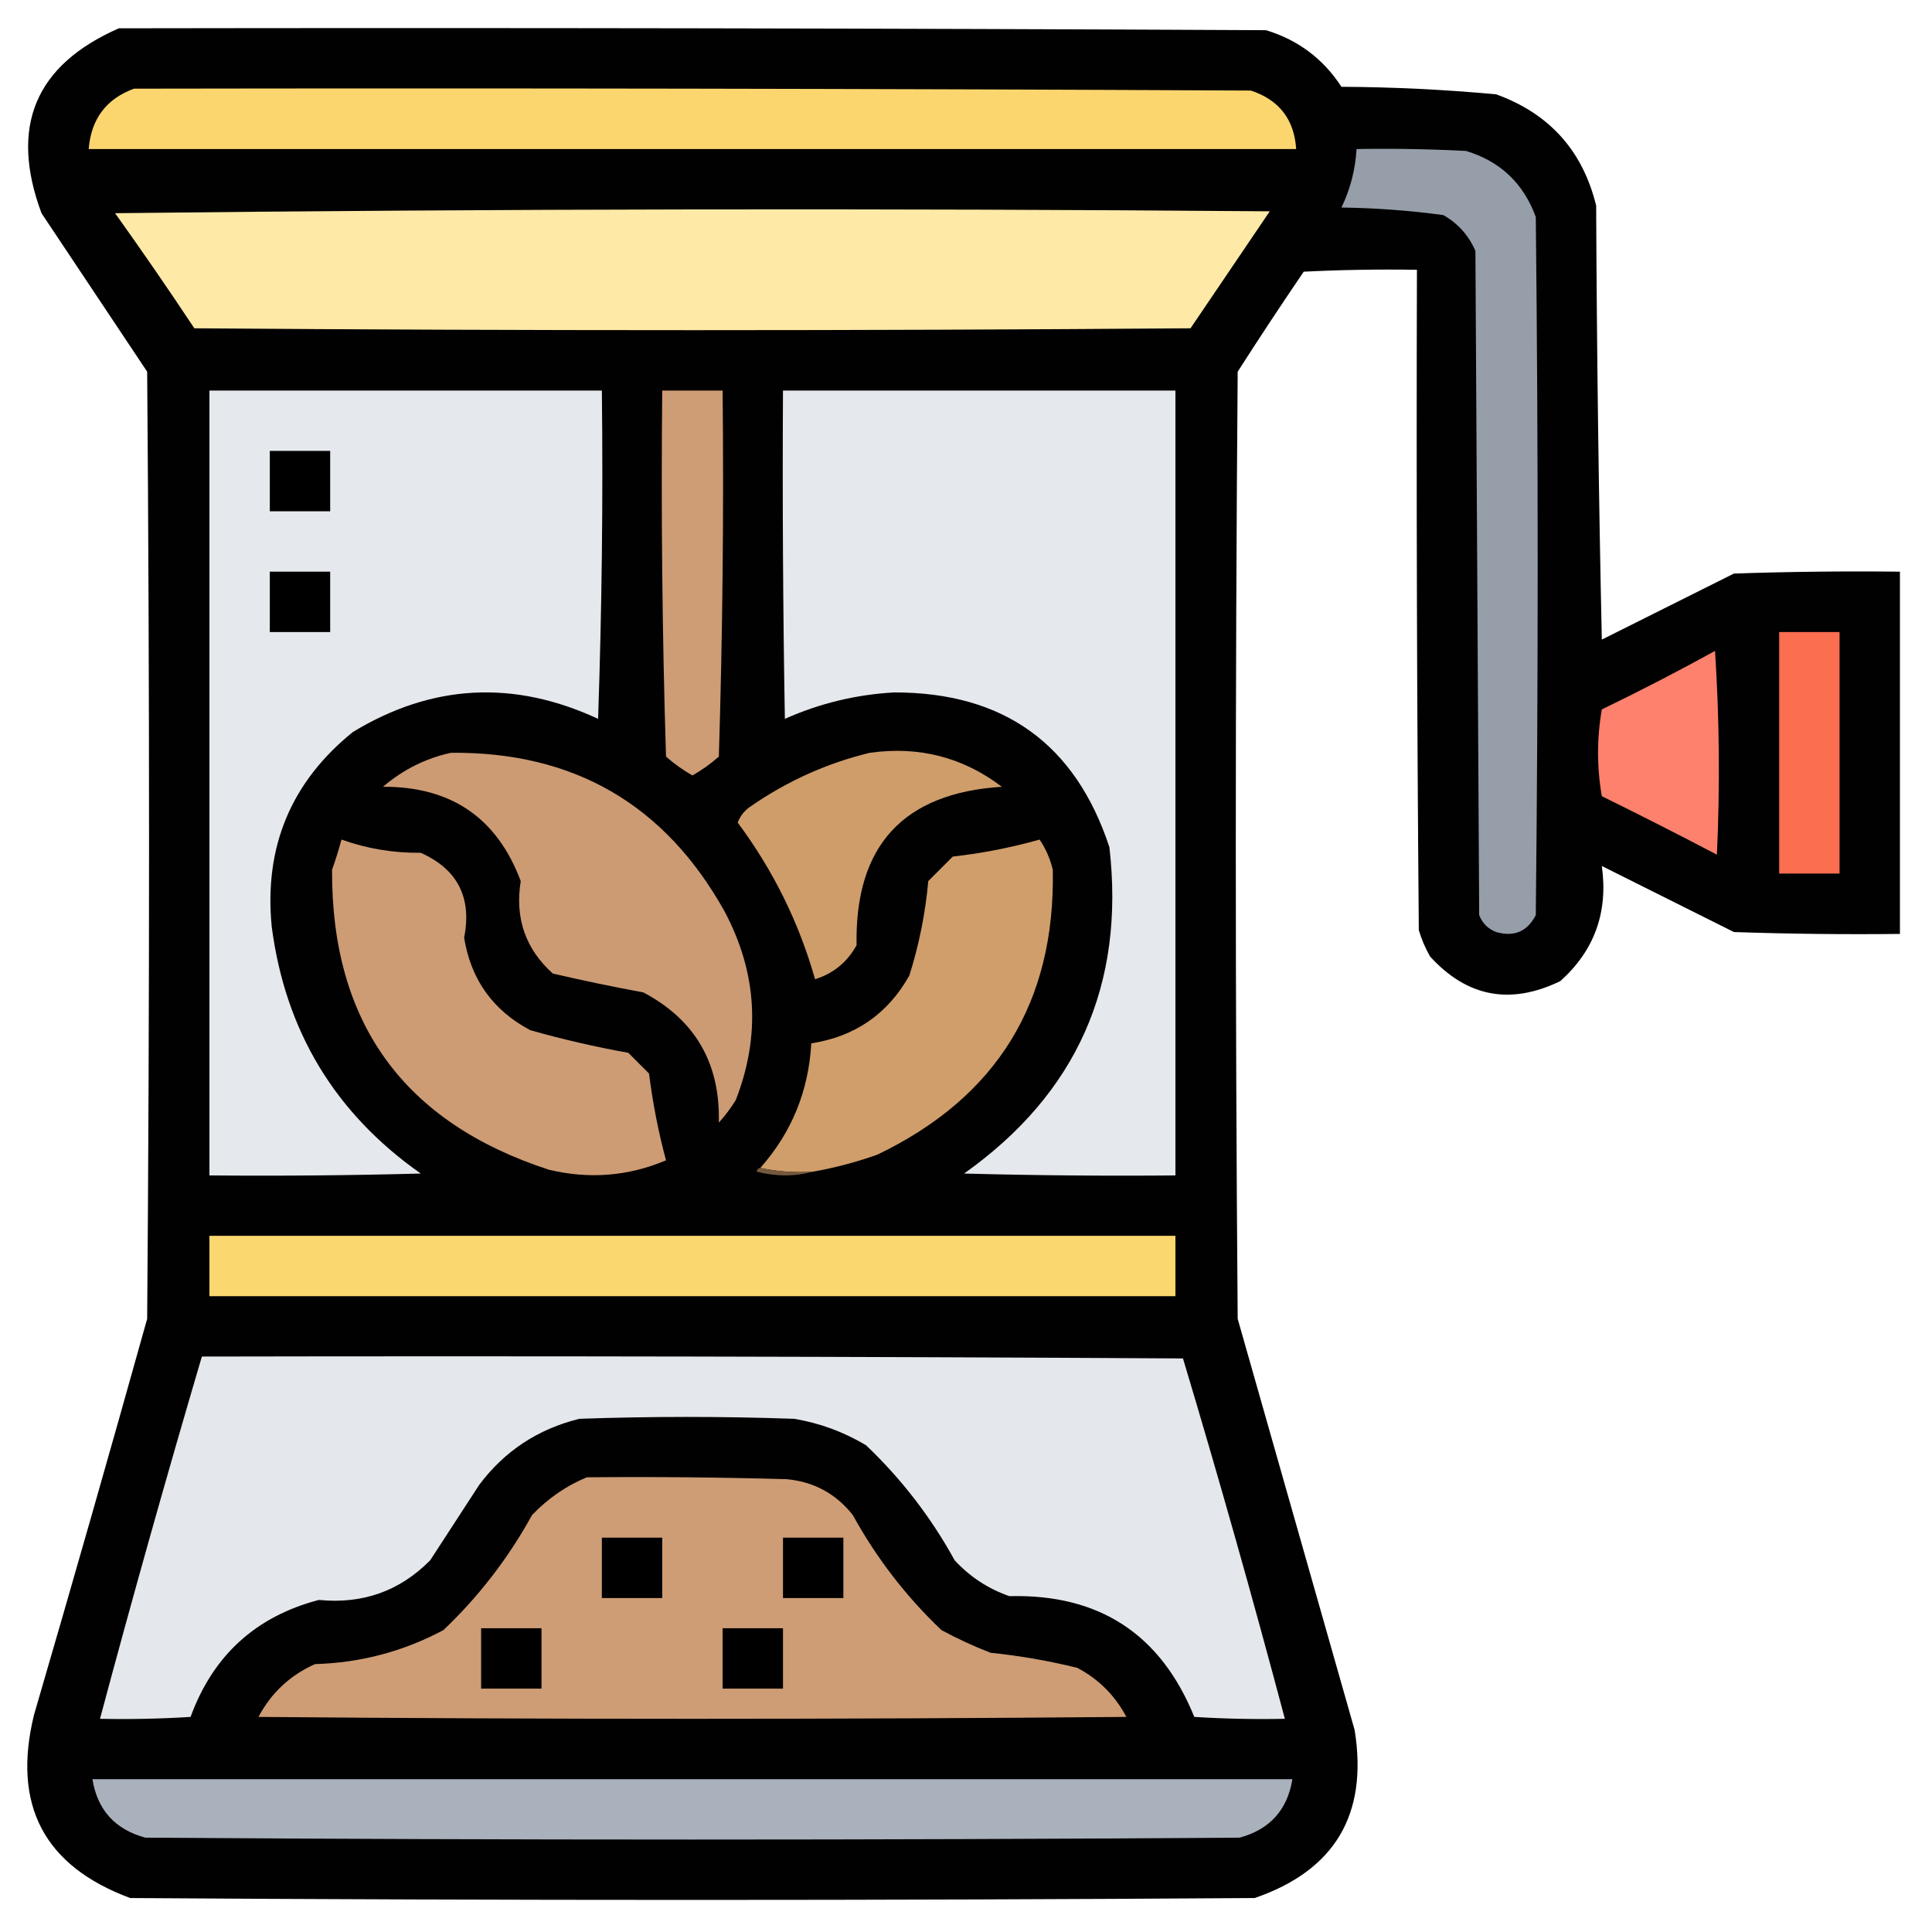 <?xml version="1.0" encoding="UTF-8"?>
<!DOCTYPE svg PUBLIC "-//W3C//DTD SVG 1.1//EN" "http://www.w3.org/Graphics/SVG/1.1/DTD/svg11.dtd">
<svg xmlns="http://www.w3.org/2000/svg" version="1.1" width="512px" height="512px" style="shape-rendering:geometricPrecision; text-rendering:geometricPrecision; image-rendering:optimizeQuality; fill-rule:evenodd; clip-rule:evenodd" xmlns:xlink="http://www.w3.org/1999/xlink">
<g><path style="opacity:0.995" fill="#010000" d="M 31.5,7.5 C 132.834,7.333 234.167,7.5 335.5,8C 343.998,10.58 350.664,15.58 355.5,23C 369.222,23.073 382.888,23.74 396.5,25C 410.606,30.106 419.44,39.939 423,54.5C 423.167,92.838 423.667,131.171 424.5,169.5C 436.167,163.667 447.833,157.833 459.5,152C 474.163,151.5 488.83,151.333 503.5,151.5C 503.5,183.5 503.5,215.5 503.5,247.5C 488.83,247.667 474.163,247.5 459.5,247C 447.833,241.167 436.167,235.333 424.5,229.5C 426.213,241.736 422.546,251.903 413.5,260C 400.291,266.41 388.791,264.243 379,253.5C 377.725,251.283 376.725,248.949 376,246.5C 375.5,188.168 375.333,129.834 375.5,71.5C 365.494,71.334 355.494,71.5 345.5,72C 339.542,80.748 333.709,89.581 328,98.5C 327.333,182.167 327.333,265.833 328,349.5C 338.333,385.833 348.667,422.167 359,458.5C 362.579,480.856 353.745,495.69 332.5,503C 233.167,503.667 133.833,503.667 34.5,503C 11.683,494.537 3.183,478.371 9,454.5C 19.203,419.558 29.203,384.558 39,349.5C 39.667,265.833 39.667,182.167 39,98.5C 29.667,84.5 20.333,70.5 11,56.5C 2.473,33.57 9.306,17.237 31.5,7.5 Z"/></g>
<g><path style="opacity:1" fill="#fbd66f" d="M 35.5,23.5 C 134.167,23.333 232.834,23.5 331.5,24C 338.987,26.476 342.987,31.643 343.5,39.5C 236.833,39.5 130.167,39.5 23.5,39.5C 24.153,31.53 28.153,26.197 35.5,23.5 Z"/></g>
<g><path style="opacity:1" fill="#959ea9" d="M 359.5,39.5 C 369.172,39.334 378.839,39.5 388.5,40C 397.573,42.739 403.74,48.572 407,57.5C 407.667,119.167 407.667,180.833 407,242.5C 404.774,246.861 401.274,248.361 396.5,247C 394.333,246.167 392.833,244.667 392,242.5C 391.667,183.833 391.333,125.167 391,66.5C 389.221,62.388 386.388,59.221 382.5,57C 373.56,55.785 364.56,55.118 355.5,55C 357.846,50.117 359.179,44.95 359.5,39.5 Z"/></g>
<g><path style="opacity:1" fill="#fee9a6" d="M 30.5,56.5 C 132.333,55.334 234.333,55.167 336.5,56C 329.5,66.333 322.5,76.667 315.5,87C 227.5,87.667 139.5,87.667 51.5,87C 44.637,76.655 37.637,66.488 30.5,56.5 Z"/></g>
<g><path style="opacity:1" fill="#e5e8ec" d="M 55.5,103.5 C 90.167,103.5 124.833,103.5 159.5,103.5C 159.833,132.508 159.5,161.508 158.5,190.5C 136.107,180.108 114.44,181.275 93.5,194C 77.13,207.249 69.963,224.416 72,245.5C 75.586,273.181 88.752,295.015 111.5,311C 92.836,311.5 74.17,311.667 55.5,311.5C 55.5,242.167 55.5,172.833 55.5,103.5 Z"/></g>
<g><path style="opacity:1" fill="#ce9d75" d="M 175.5,103.5 C 180.833,103.5 186.167,103.5 191.5,103.5C 191.833,135.84 191.5,168.174 190.5,200.5C 188.343,202.412 186.009,204.079 183.5,205.5C 180.991,204.079 178.657,202.412 176.5,200.5C 175.5,168.174 175.167,135.84 175.5,103.5 Z"/></g>
<g><path style="opacity:1" fill="#e5e8ec" d="M 207.5,103.5 C 242.167,103.5 276.833,103.5 311.5,103.5C 311.5,172.833 311.5,242.167 311.5,311.5C 292.83,311.667 274.164,311.5 255.5,311C 285.356,289.785 298.189,260.952 294,224.5C 284.989,197.145 265.989,183.478 237,183.5C 226.894,184.056 217.227,186.389 208,190.5C 207.5,161.502 207.333,132.502 207.5,103.5 Z"/></g>
<g><path style="opacity:1" fill="#000000" d="M 71.5,119.5 C 76.833,119.5 82.167,119.5 87.5,119.5C 87.5,124.833 87.5,130.167 87.5,135.5C 82.167,135.5 76.833,135.5 71.5,135.5C 71.5,130.167 71.5,124.833 71.5,119.5 Z"/></g>
<g><path style="opacity:1" fill="#000000" d="M 71.5,151.5 C 76.833,151.5 82.167,151.5 87.5,151.5C 87.5,156.833 87.5,162.167 87.5,167.5C 82.167,167.5 76.833,167.5 71.5,167.5C 71.5,162.167 71.5,156.833 71.5,151.5 Z"/></g>
<g><path style="opacity:1" fill="#fb6e50" d="M 471.5,167.5 C 476.833,167.5 482.167,167.5 487.5,167.5C 487.5,188.833 487.5,210.167 487.5,231.5C 482.167,231.5 476.833,231.5 471.5,231.5C 471.5,210.167 471.5,188.833 471.5,167.5 Z"/></g>
<g><path style="opacity:1" fill="#fd816d" d="M 454.5,172.5 C 455.662,190.329 455.829,208.329 455,226.5C 444.911,221.206 434.745,216.039 424.5,211C 423.167,203.333 423.167,195.667 424.5,188C 434.718,183.059 444.718,177.892 454.5,172.5 Z"/></g>
<g><path style="opacity:1" fill="#cc9b74" d="M 119.5,199.5 C 152.037,199.182 176.204,213.182 192,241.5C 200.641,257.746 201.641,274.413 195,291.5C 193.692,293.641 192.192,295.641 190.5,297.5C 190.89,281.766 184.223,270.266 170.5,263C 162.431,261.512 154.431,259.846 146.5,258C 139.257,251.494 136.424,243.327 138,233.5C 131.738,216.763 119.571,208.43 101.5,208.5C 106.81,203.962 112.81,200.962 119.5,199.5 Z"/></g>
<g><path style="opacity:1" fill="#cf9d6a" d="M 230.5,199.5 C 243.518,197.67 255.185,200.67 265.5,208.5C 239.338,210.166 226.505,224.166 227,250.5C 224.51,254.994 220.844,257.994 216,259.5C 211.733,244.466 204.9,230.633 195.5,218C 196.101,216.395 197.101,215.062 198.5,214C 208.323,207.123 218.989,202.289 230.5,199.5 Z"/></g>
<g><path style="opacity:1" fill="#cd9c74" d="M 90.5,222.5 C 97.24,224.908 104.24,226.074 111.5,226C 121.267,230.365 125.1,237.865 123,248.5C 124.785,259.575 130.619,267.742 140.5,273C 149.081,275.435 157.747,277.435 166.5,279C 168.333,280.833 170.167,282.667 172,284.5C 172.977,292.294 174.477,299.961 176.5,307.5C 166.519,311.711 156.185,312.544 145.5,310C 106.951,297.46 87.784,270.96 88,230.5C 88.941,227.846 89.774,225.179 90.5,222.5 Z"/></g>
<g><path style="opacity:1" fill="#d09e6a" d="M 215.5,310.5 C 210.637,310.819 205.97,310.486 201.5,309.5C 209.792,300.142 214.292,289.142 215,276.5C 226.617,274.697 235.283,268.697 241,258.5C 243.575,250.319 245.241,241.986 246,233.5C 248.167,231.333 250.333,229.167 252.5,227C 260.287,226.125 267.953,224.625 275.5,222.5C 277.145,224.925 278.311,227.592 279,230.5C 279.688,265.621 264.188,290.788 232.5,306C 226.938,307.974 221.271,309.474 215.5,310.5 Z"/></g>
<g><path style="opacity:1" fill="#75593c" d="M 201.5,309.5 C 205.97,310.486 210.637,310.819 215.5,310.5C 210.652,311.814 205.652,311.814 200.5,310.5C 200.624,309.893 200.957,309.56 201.5,309.5 Z"/></g>
<g><path style="opacity:1" fill="#fbd76f" d="M 55.5,327.5 C 140.833,327.5 226.167,327.5 311.5,327.5C 311.5,332.833 311.5,338.167 311.5,343.5C 226.167,343.5 140.833,343.5 55.5,343.5C 55.5,338.167 55.5,332.833 55.5,327.5 Z"/></g>
<g><path style="opacity:1" fill="#e4e7eb" d="M 53.5,359.5 C 140.167,359.333 226.834,359.5 313.5,360C 323.006,391.685 332.006,423.519 340.5,455.5C 332.493,455.666 324.493,455.5 316.5,455C 307.607,433.048 291.274,422.381 267.5,423C 261.876,421.044 257.043,417.877 253,413.5C 246.717,402.083 238.884,391.916 229.5,383C 223.601,379.478 217.268,377.145 210.5,376C 191.5,375.333 172.5,375.333 153.5,376C 142.515,378.732 133.681,384.565 127,393.5C 122.667,400.167 118.333,406.833 114,413.5C 105.941,421.65 96.107,425.15 84.5,424C 67.795,428.369 56.461,438.703 50.5,455C 42.507,455.5 34.507,455.666 26.5,455.5C 35.098,423.375 44.098,391.375 53.5,359.5 Z"/></g>
<g><path style="opacity:1" fill="#ce9d75" d="M 155.5,391.5 C 173.17,391.333 190.836,391.5 208.5,392C 215.699,392.683 221.533,395.849 226,401.5C 232.283,412.917 240.116,423.084 249.5,432C 253.714,434.274 258.047,436.274 262.5,438C 270.273,438.796 277.939,440.13 285.5,442C 291.167,445 295.5,449.333 298.5,455C 221.833,455.667 145.167,455.667 68.5,455C 71.889,448.611 76.889,443.944 83.5,441C 95.54,440.659 106.873,437.659 117.5,432C 126.884,423.084 134.717,412.917 141,401.5C 145.208,397.103 150.042,393.769 155.5,391.5 Z"/></g>
<g><path style="opacity:1" fill="#000000" d="M 159.5,407.5 C 164.833,407.5 170.167,407.5 175.5,407.5C 175.5,412.833 175.5,418.167 175.5,423.5C 170.167,423.5 164.833,423.5 159.5,423.5C 159.5,418.167 159.5,412.833 159.5,407.5 Z"/></g>
<g><path style="opacity:1" fill="#000000" d="M 207.5,407.5 C 212.833,407.5 218.167,407.5 223.5,407.5C 223.5,412.833 223.5,418.167 223.5,423.5C 218.167,423.5 212.833,423.5 207.5,423.5C 207.5,418.167 207.5,412.833 207.5,407.5 Z"/></g>
<g><path style="opacity:1" fill="#000000" d="M 127.5,431.5 C 132.833,431.5 138.167,431.5 143.5,431.5C 143.5,436.833 143.5,442.167 143.5,447.5C 138.167,447.5 132.833,447.5 127.5,447.5C 127.5,442.167 127.5,436.833 127.5,431.5 Z"/></g>
<g><path style="opacity:1" fill="#000000" d="M 191.5,431.5 C 196.833,431.5 202.167,431.5 207.5,431.5C 207.5,436.833 207.5,442.167 207.5,447.5C 202.167,447.5 196.833,447.5 191.5,447.5C 191.5,442.167 191.5,436.833 191.5,431.5 Z"/></g>
<g><path style="opacity:1" fill="#a9b1bc" d="M 24.5,471.5 C 130.5,471.5 236.5,471.5 342.5,471.5C 341.173,479.661 336.507,484.828 328.5,487C 231.833,487.667 135.167,487.667 38.5,487C 30.465,484.802 25.799,479.635 24.5,471.5 Z"/></g>
</svg>
